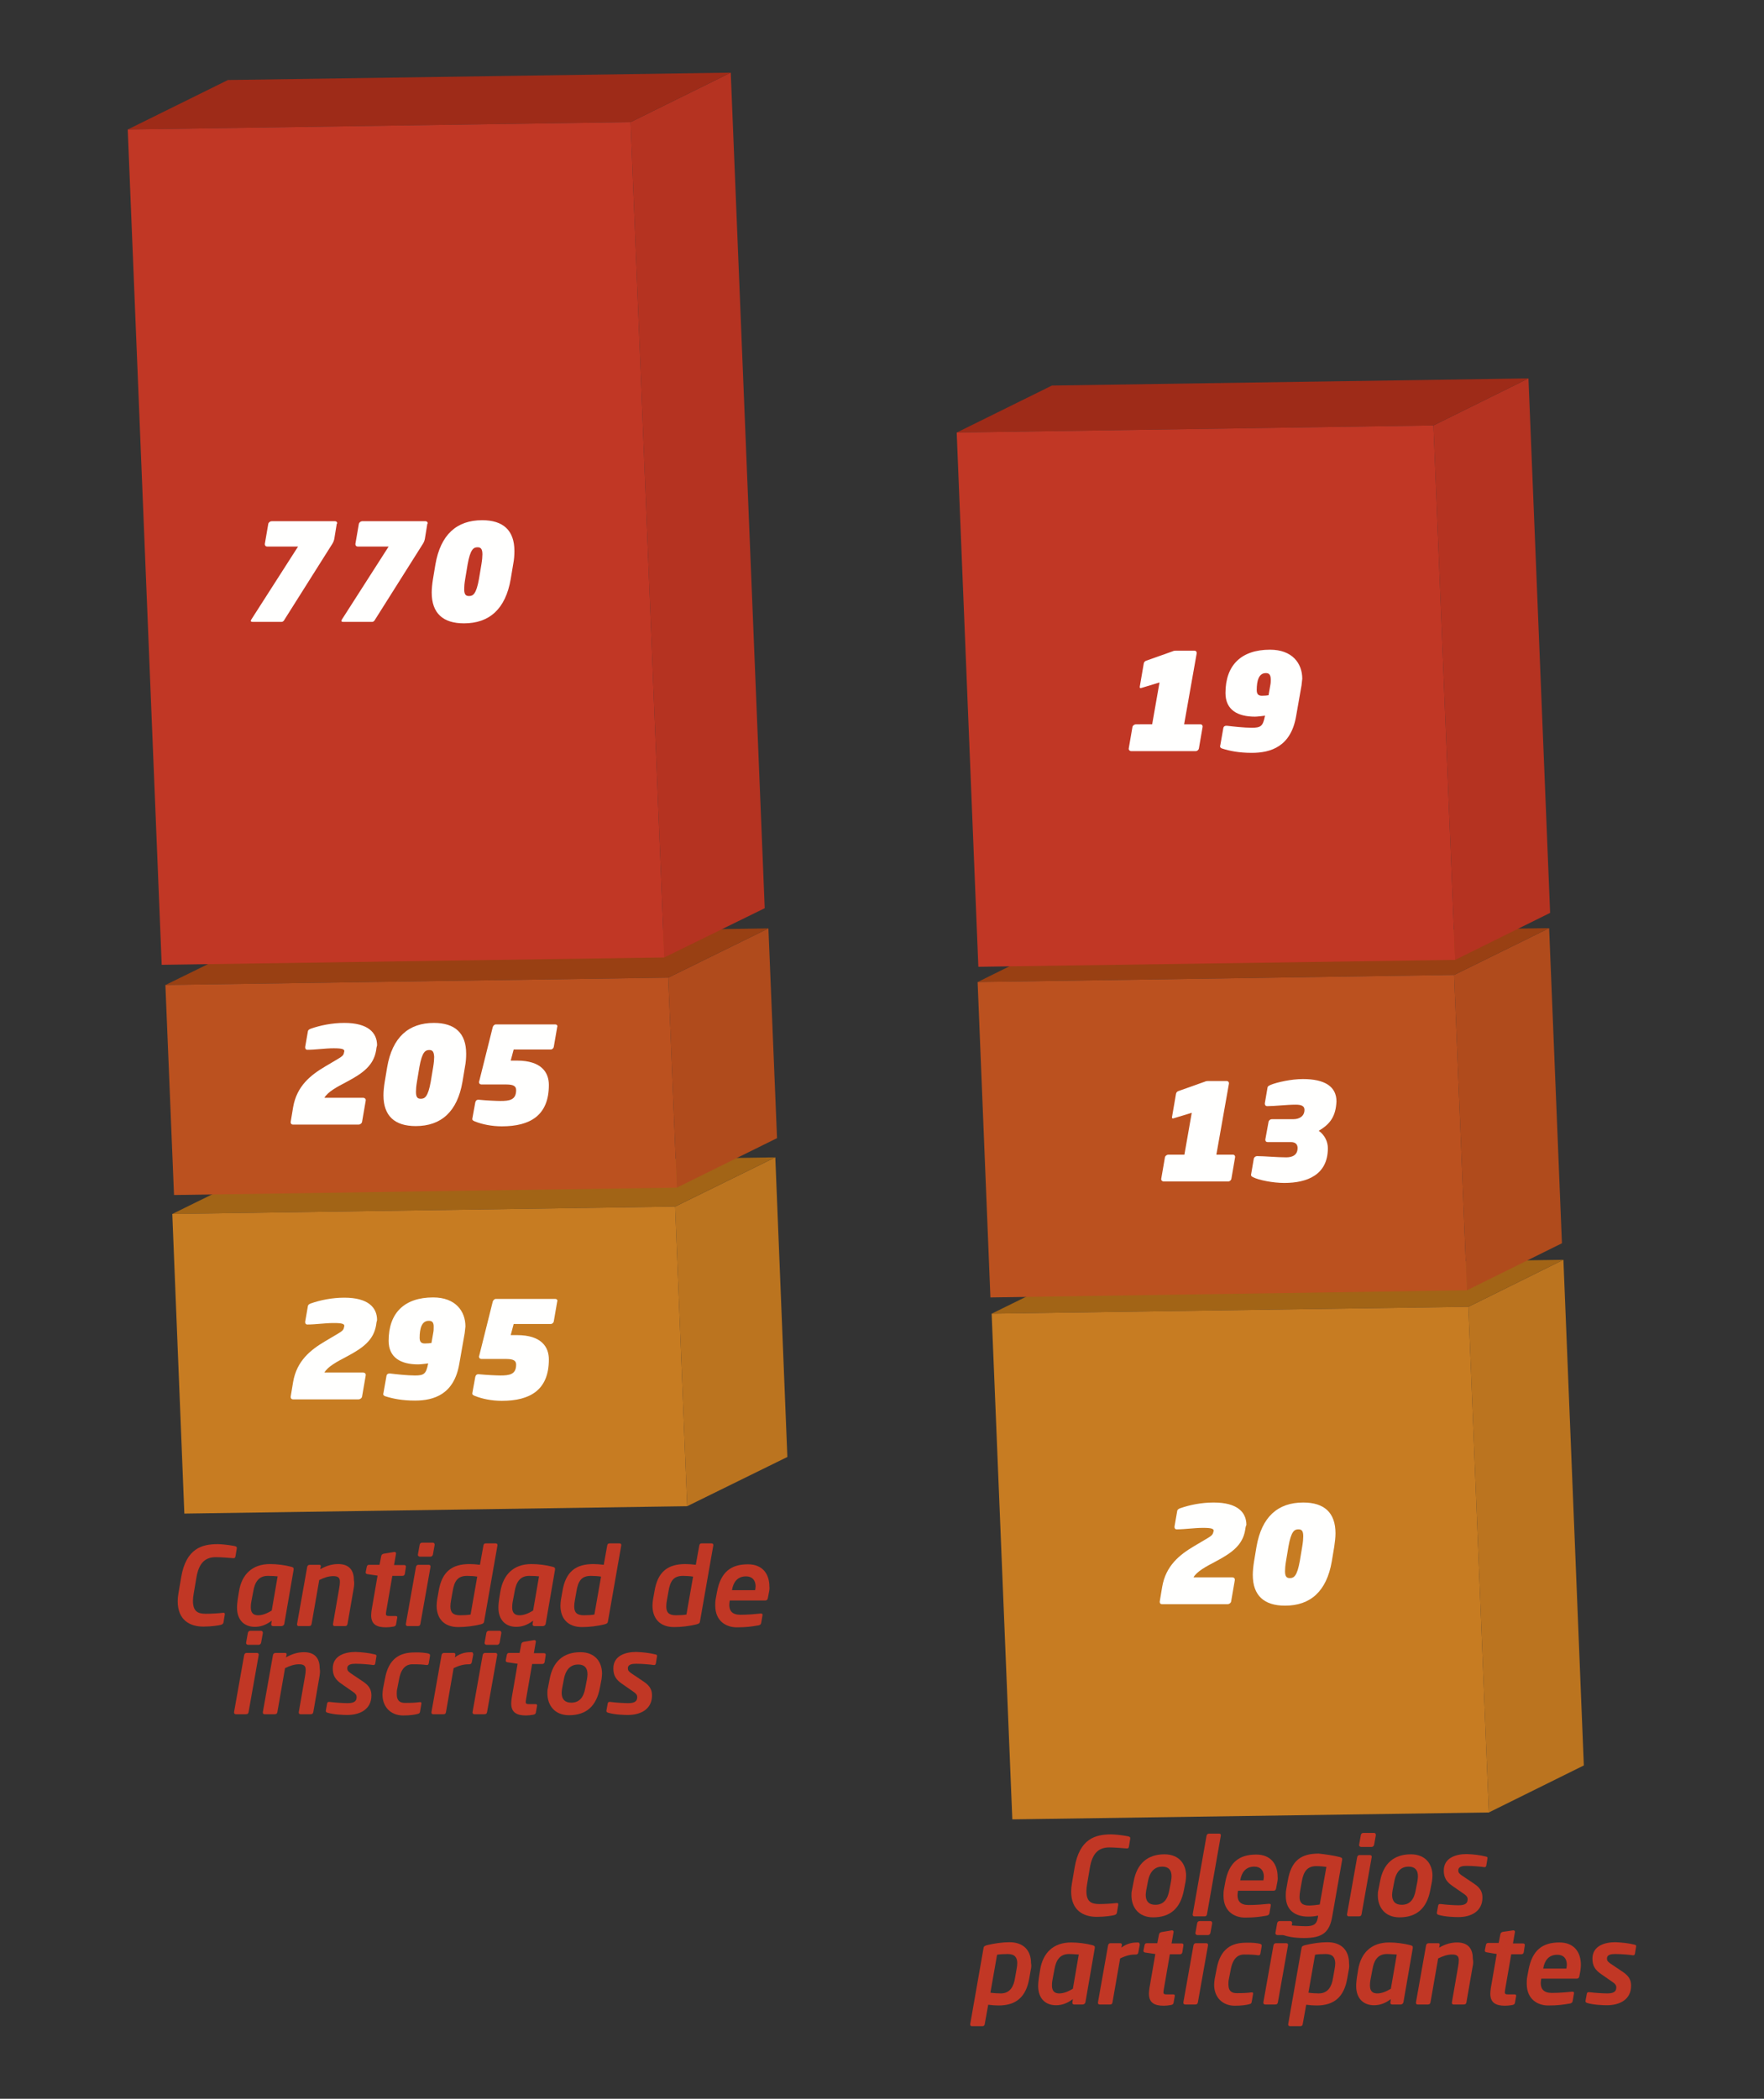 <?xml version="1.0" encoding="utf-8"?>
<!-- Generator: Adobe Illustrator 19.2.1, SVG Export Plug-In . SVG Version: 6.00 Build 0)  -->
<svg version="1.1" id="Capa_1" xmlns="http://www.w3.org/2000/svg" xmlns:xlink="http://www.w3.org/1999/xlink" x="0px" y="0px"
	 viewBox="0 0 716.7 852.5" style="enable-background:new 0 0 716.7 852.5;" xml:space="preserve">
<rect x="0" y="0" width="716.7" height="852.5" fill="#333333" stroke="none"/>
<style type="text/css">
	.st0{display:none;fill:#C4122E;}
	.st1{fill:#BB741F;}
	.st2{fill:#A26416;}
	.st3{fill:#C77C22;}
	.st4{fill:#B04B1C;}
	.st5{fill:#994013;}
	.st6{fill:#BB511F;}
	.st7{fill:#B53321;}
	.st8{fill:#9E2B18;}
	.st9{fill:#C13725;}
	.st10{fill:#FFFFFE;}
</style>
<path class="st0" d="M116.1,417.6c5.4,0.1,9.7-3.9,9.8-9.5c0.1-5.4-4.3-9.6-9.7-9.6c-5.8,0-9.8,4.4-9.8,9.6
	C106.4,413.4,110.6,417.7,116.1,417.6z M70,413.1c0,1.1,0,2.3,0,3.5c0,0.2,0.3,0.5,0.5,0.5c0.7,0.1,1.4,0.2,2.1,0.3
	c2,0.2,4,0.2,5.9-0.4c4.3-1.4,5.2-6.2,2.9-8.9c-1-1.1-2.3-1.7-3.6-2.1c-0.7-0.2-1.5-0.4-2.1-0.8c-0.4-0.3-0.8-0.9-0.8-1.3
	c0-0.4,0.6-1,1-1.1c0.9-0.2,1.9-0.3,2.8-0.3c0.9,0,1.7,0.3,2.7,0.4c0-1.1,0-2.1,0-3.1c0-0.6-0.2-0.8-0.7-0.9
	c-1.9-0.3-3.9-0.6-5.9-0.2c-3.3,0.6-5.4,3.4-4.8,6.7c0.5,2.4,2.2,3.5,4.3,4.2c0.8,0.3,1.6,0.5,2.4,0.9c0.6,0.3,1.1,0.8,1,1.5
	c-0.1,0.8-0.6,1.1-1.2,1.3c-0.4,0.1-0.8,0.2-1.2,0.2C73.5,413.4,71.8,413.3,70,413.1z M101.3,403.9c0-1.5,0-2.9,0-4.3
	c0-0.2-0.3-0.6-0.5-0.7c-2.3-0.7-4.6-0.8-6.9-0.1c-3.7,1.2-6,3.8-6.5,7.7c-0.5,3.4,0.5,6.4,3.1,8.6c3.2,2.7,6.9,2.8,10.8,1.7
	c0-1.6,0-3.2,0-4.6c-1.4,0.2-2.8,0.5-4.2,0.6c-2.3,0.1-4.5-1.8-4.7-3.9c-0.4-2.9,1-5.2,3.6-5.8C97.8,402.7,99.5,403.1,101.3,403.9z
	 M52.4,412.4c-1.5,0.2-2.9,0.5-4.3,0.5c-3,0.1-5.3-3-4.7-5.9c0.7-3.3,3.6-4.4,6.3-3.9c0.9,0.1,1.7,0.5,2.7,0.7c0-1.5,0-2.9,0-4.3
	c0-0.2-0.3-0.5-0.6-0.6c-1.7-0.5-3.5-0.6-5.3-0.4c-5.9,0.8-9.5,6.3-7.8,12.3c1.7,6.1,8.2,7.8,13.3,6.2c0.1,0,0.3-0.3,0.3-0.4
	C52.4,415.1,52.4,413.7,52.4,412.4z M110,375.9c0-4.1,0-8.2,0-12.3c0-1.6-1.5-2.7-3-2.2c-1,0.3-1.6,1.3-1.6,2.7c0,7.9,0,15.8,0,23.7
	c0,0.2,0,0.4,0,0.5c0.2,1.4,1.2,2.3,2.4,2.2c1.3-0.1,2.1-1,2.1-2.5C110,384,110,379.9,110,375.9z M58.8,375.9
	C58.8,375.9,58.8,375.9,58.8,375.9c0-4.2,0-8.3,0-12.5c0-1.1-0.7-1.9-1.9-2.1c-1-0.2-2,0.4-2.4,1.3c-0.2,0.5-0.2,1.1-0.2,1.7
	c0,6.9,0,13.9,0,20.8c0,1,0,2,0,3.1c0.1,1.5,1,2.4,2.3,2.3c1.2,0,2.3-1,2.2-2.5C58.7,384,58.8,380,58.8,375.9z M63.4,417.2
	c0-6.2,0-12.2,0-18.3c-1.5,0-3,0-4.5,0c0,6.1,0,12.2,0,18.3C60.5,417.2,62,417.2,63.4,417.2z M46,378c0-1.9,0-3.7,0-5.6
	c0-1.3-0.8-2.2-2-2.4c-1-0.2-2.1,0.6-2.4,1.7c-0.1,0.6-0.2,1.2-0.2,1.8c0,3.3,0,6.6,0,9.9c0,1.4,1.1,2.6,2.3,2.6
	c1.1-0.1,2.3-0.9,2.3-2.6C46,381.6,46,379.8,46,378z M122.7,378c0-1.9,0-3.8,0-5.7c0-1.1-0.5-1.7-1.5-2.1c-0.9-0.3-1.9-0.2-2.5,0.7
	c-0.4,0.6-0.6,1.3-0.6,2c-0.1,3.4,0,6.8,0,10.1c0,0.3,0,0.6,0.1,0.9c0.2,1.2,1.3,2.1,2.4,2c1.2-0.1,2.1-1,2.1-2.3
	C122.7,381.7,122.7,379.8,122.7,378z M92.6,378c0,1.8,0,3.6,0,5.4c0,1.5,1,2.6,2.3,2.6c1.3,0,2.3-1.1,2.3-2.6c0-3.6,0-7.2,0-10.8
	c0-1.5-1-2.6-2.3-2.5c-1.3,0-2.3,1.1-2.3,2.6C92.6,374.4,92.6,376.2,92.6,378z M71.6,378C71.6,378,71.5,378,71.6,378c0-2,0-4,0-6
	c0-1.1-1.2-2-2.3-1.9c-1.1,0.1-2.1,1-2.1,2.1c0,3.9,0,7.8,0,11.7c0,0.8,0.4,1.4,1.1,1.8c1.5,0.8,3.2-0.1,3.3-1.8
	C71.6,381.9,71.6,379.9,71.6,378z M79.8,381.2c0,0.8,0,1.7,0,2.5c0,1.2,0.9,2.1,2.1,2.3c1,0.1,2.2-0.7,2.3-1.8
	c0.1-1.9,0.2-3.9,0-5.8c-0.1-1.3-1.2-2-2.5-1.8c-1.1,0.1-1.9,1.1-1.9,2.3C79.8,379.6,79.8,380.4,79.8,381.2z M33.3,381.2
	c0-0.8,0-1.6,0-2.4c0-1.4-1-2.3-2.3-2.3c-1.3,0-2.3,0.9-2.3,2.3c0,1.6,0,3.2,0,4.7c0,1.3,1.1,2.4,2.3,2.4c1.2,0,2.3-1.1,2.3-2.4
	C33.3,382.8,33.3,382,33.3,381.2z M135.5,381.1C135.5,381.1,135.5,381.1,135.5,381.1c0-0.9,0-1.8,0-2.7c-0.1-1.2-1-2-2.2-2
	c-1.2,0-2.2,0.9-2.2,2c0,1.8,0,3.5,0,5.3c0,1.2,1,2.1,2.2,2.2c1.1,0,2.2-0.9,2.2-2.1C135.5,382.9,135.5,382,135.5,381.1z M133.2,417
	C133.2,417,133.3,417,133.2,417c0.1-0.5,0.2-1,0.2-1.8c0.3,0.8,0.6,1.4,0.9,2.2c0.3-0.8,0.6-1.3,0.8-1.9c0.1,0,0.1,0,0.2,0
	c0,0.5,0,1,0,1.5c0,0,0.1,0,0.1,0c0-0.7,0-1.4,0-2.1c-0.1,0-0.2,0-0.2-0.1c-0.3,0.6-0.5,1.3-0.8,1.9c-0.3-0.7-0.6-1.3-0.8-2
	c-0.1,0-0.2,0.1-0.3,0.1C133.2,415.7,133.2,416.3,133.2,417z M132.3,414.9c-0.2,0-0.7,0-1.3,0c0.4,0.1,0.6,0.2,0.9,0.2
	c0,0.7,0,1.3,0,2c0,0,0.1,0,0.1,0C132,416.4,132.2,415.7,132.3,414.9z"/>
<g>
	<polygon class="st1" points="274.3,490.1 315,470.1 319.9,591.8 279.2,611.8 	"/>
	<polygon class="st2" points="70,493.1 110.7,473.1 315,470.1 274.3,490.1 	"/>
	<polygon class="st3" points="274.3,490.1 279.2,611.8 74.9,614.8 70,493.1 	"/>
	<polygon class="st4" points="271.5,397.1 312.2,377.1 315.7,462.3 275,482.4 	"/>
	<polygon class="st5" points="67.2,400.1 108,380.1 312.2,377.1 271.5,397.1 	"/>
	<polygon class="st6" points="271.5,397.1 275,482.4 70.7,485.4 67.2,400.1 	"/>
	<polygon class="st7" points="296.9,29.5 256.2,49.6 269.9,388.9 310.7,368.9 	"/>
	<polygon class="st8" points="296.9,29.5 92.6,32.5 51.9,52.6 256.2,49.6 	"/>
	<polygon class="st9" points="51.9,52.6 65.7,391.9 269.9,388.9 256.2,49.6 	"/>
	<polygon class="st1" points="596.6,530.8 635.2,511.7 643.5,717.1 604.9,736.2 	"/>
	<polygon class="st2" points="402.9,533.6 441.6,514.6 635.2,511.7 596.6,530.8 	"/>
	<polygon class="st3" points="596.6,530.8 604.9,736.2 411.3,739 402.9,533.6 	"/>
	<polygon class="st4" points="590.8,396 629.4,377 634.6,505 596,524.1 	"/>
	<polygon class="st5" points="397.2,398.9 435.8,379.8 629.4,377 590.8,396 	"/>
	<polygon class="st6" points="590.8,396 596,524.1 402.4,527 397.2,398.9 	"/>
	<polygon class="st7" points="582.4,172.8 621,153.7 629.8,370.8 591.2,389.9 	"/>
	<polygon class="st8" points="388.7,175.7 427.4,156.6 621,153.7 582.4,172.8 	"/>
	<polygon class="st9" points="582.4,172.8 591.2,389.9 397.5,392.7 388.7,175.7 	"/>
	<g>
		<path class="st10" d="M136.8,212.9l-1,6.1c-0.2,1-0.7,1.8-1.1,2.4l-19,30.1c-0.3,0.6-0.7,1.1-1.3,1.1h-11.7
			c-0.5,0-0.8-0.1-0.8-0.4c0-0.2,0.1-0.4,0.3-0.7l18.9-29.5h-12.6c-0.5,0-0.9-0.4-0.9-0.9c0-0.1,0-0.1,0-0.2l1.4-8.1
			c0.1-0.6,0.8-1.1,1.4-1.1h25.7c0.6,0,0.9,0.4,0.9,0.9C136.8,212.8,136.8,212.8,136.8,212.9z"/>
		<path class="st10" d="M173.6,212.9l-1,6.1c-0.2,1-0.7,1.8-1.1,2.4l-19,30.1c-0.3,0.6-0.7,1.1-1.3,1.1h-11.7
			c-0.5,0-0.8-0.1-0.8-0.4c0-0.2,0.1-0.4,0.3-0.7l18.9-29.5h-12.6c-0.5,0-0.9-0.4-0.9-0.9c0-0.1,0-0.1,0-0.2l1.4-8.1
			c0.1-0.6,0.8-1.1,1.4-1.1h25.7c0.5,0,0.9,0.4,0.9,0.9C173.6,212.8,173.6,212.8,173.6,212.9z"/>
		<path class="st10" d="M208.5,229.2l-1,6c-2.1,12.2-8.7,18-19,18c-8.5,0-13.1-4.1-13.1-12.5c0-1.6,0.2-3.5,0.5-5.4l1-6
			c2.1-12.2,8.7-18,19-18c8.5,0,13.1,4.1,13.1,12.5C209,225.4,208.9,227.2,208.5,229.2z M194,222.3c-1.6,0-2.9,0.8-4,6.9l-1,6
			c-0.3,1.8-0.4,3.1-0.4,4.1c0,2.4,0.8,2.8,2,2.8c1.6,0,2.9-0.8,4-6.9l1-6c0.3-1.8,0.4-3.1,0.4-4.1C196,222.7,195.1,222.3,194,222.3
			z"/>
	</g>
	<g>
		<path class="st10" d="M468.1,294.3l3-17.1l-6.9,2.1c-0.3,0.1-0.6,0.2-0.7,0.2c-0.4,0-0.5-0.2-0.4-0.7l1.6-9.3
			c0.1-0.5,0.4-0.9,0.9-1.1l10.7-3.8c0.4-0.2,0.8-0.3,1.3-0.3h7.7c0.6,0,1,0.5,0.9,1.1l-5.1,28.8h6.6c0.6,0,1,0.5,0.9,1.1l-1.5,8.7
			c-0.1,0.6-0.7,1.1-1.3,1.1h-26.2c-0.6,0-1.1-0.5-1-1.1l1.5-8.7c0.1-0.6,0.8-1.1,1.4-1.1H468.1z"/>
		<path class="st10" d="M528.8,278.4l-2.2,12.5c-2.1,12.3-10.2,14.9-18,14.9c-5.3,0-9-0.8-11.9-1.7c-0.7-0.2-1-0.5-1-1
			c0-0.1,0.1-0.3,0.1-0.4l1.2-6.8c0.1-0.8,0.6-1.1,1.2-1.1c0.1,0,0.2,0,0.3,0c2.5,0.3,6.9,0.8,10.1,0.8c3.6,0,4.5-0.6,5.3-4.6
			l0.1-0.3c-0.7,0.1-3.2,0.4-4.1,0.4c-7,0-12-2.7-12-9.6c0-11.3,6.4-17.6,18.1-17.6c9.1,0,13.1,5.6,13.1,11.8
			C529,276.6,528.9,277.5,528.8,278.4z M514.3,273.4c-2.9,0-3.7,3.2-3.7,6.9c0,1.8,0.8,2.3,2.1,2.3c1.2,0,2.1-0.1,2.7-0.2l0.7-4
			c0.2-0.9,0.2-1.7,0.2-2.3C516.3,273.9,515.5,273.4,514.3,273.4z"/>
	</g>
	<g>
		<path class="st9" d="M95.4,628c0.7,0.2,0.9,0.4,0.8,1l-0.5,3c-0.1,0.6-0.2,1-1.1,0.9c-1.5-0.1-4.5-0.4-6.9-0.4
			c-4.3,0-6.9,2.3-7.9,8.3l-1.1,6.5c-0.2,1.1-0.3,2.1-0.3,2.9c0,4.2,1.8,5.3,5.2,5.3c2.3,0,5.3-0.2,6.9-0.4c0.9-0.1,0.9,0.3,0.8,0.9
			l-0.5,3c-0.1,0.6-0.5,0.8-1.1,1c-0.7,0.2-3.7,0.7-7.1,0.7c-5.3,0-10.4-2.5-10.4-10.3c0-1,0.1-2.1,0.3-3.2l1.1-6.5
			c2-11.8,8.5-13.5,14.9-13.5C91.9,627.3,94.8,627.9,95.4,628z"/>
		<path class="st9" d="M118.3,636.4c0.8,0.2,1.1,0.4,1,1.2l-3.8,22c-0.1,0.5-0.6,0.9-1.1,0.9h-3.5c-0.5,0-0.8-0.4-0.7-0.9l0.2-1.3
			c-2.5,1.9-4.7,2.5-6.9,2.5c-4.1,0-7.2-2.6-7.2-7.8c0-1.3,0.2-2.7,0.3-3.5l0.5-3.1c1.1-6.9,5.4-11.1,12.6-11.1
			C112.5,635.3,115.7,635.7,118.3,636.4z M108.8,640.1c-3.8,0-5.3,2.7-5.9,6.3l-0.7,3.7c-0.3,1.5-0.3,2.3-0.3,2.8
			c0,2.5,1.3,3.2,3,3.2c1.7,0,3.5-0.7,5.5-1.9l2.4-13.9C112.2,640.2,110.4,640.1,108.8,640.1z"/>
		<path class="st9" d="M143.7,645.2l-2.5,14.4c-0.1,0.5-0.3,0.9-1.1,0.9H136c-0.5,0-0.8-0.3-0.7-0.9l2.5-14.4
			c0.2-1.1,0.3-1.9,0.3-2.7c0-1.7-0.8-2.3-2.7-2.3c-1.9,0-3.7,0.6-5.7,1.6l-3.1,17.8c-0.1,0.5-0.3,0.9-1.1,0.9h-4.1
			c-0.5,0-0.8-0.3-0.7-0.9l4.1-23.1c0.1-0.5,0.4-0.9,1.2-0.9h3.5c0.6,0,1,0.1,0.8,0.9l-0.2,0.9c2.8-1.6,5.2-2.1,7.3-2.1
			c4.8,0,6.4,2.9,6.4,6.6C144,642.9,143.9,644,143.7,645.2z"/>
		<path class="st9" d="M160.1,630.4c0.6-0.1,0.9,0.3,0.8,0.7l-0.8,4.6h4c0.5,0,0.9,0.1,0.8,0.9l-0.4,2.6c-0.1,0.6-0.4,0.9-1.1,0.9
			h-4l-2.4,13.9c-0.1,0.7-0.2,1.2-0.2,1.5c0,0.8,0.4,0.9,1.5,0.9h2.3c0.4,0,0.9,0,0.8,0.7l-0.5,2.8c-0.1,0.4-0.4,0.7-1,0.8
			c-1.1,0.2-2.1,0.3-3.1,0.3c-3.9,0-6-1.3-6-4.9c0-0.7,0.1-1.4,0.2-2.2l2.4-13.9l-4.1-0.6c-0.6-0.1-0.8-0.4-0.7-0.9l0.4-2
			c0.1-0.5,0.3-0.9,1-0.9h4.2l0.7-3.6c0.1-0.5,0.5-0.8,1-0.9L160.1,630.4z"/>
		<path class="st9" d="M174.1,635.6c0.5,0,0.9,0.2,0.8,0.9l-4.1,23.1c-0.1,0.5-0.3,0.9-1.1,0.9h-4.1c-0.5,0-0.8-0.4-0.7-0.9
			l4.1-23.1c0.1-0.5,0.4-0.9,1-0.9H174.1z M175.8,626.6c0.5,0,0.8,0.3,0.8,0.9l-0.7,3.9c-0.1,0.5-0.5,0.9-1,0.9h-4.3
			c-0.5,0-0.9-0.4-0.8-0.9l0.7-3.9c0.1-0.5,0.4-0.9,1.1-0.9H175.8z"/>
		<path class="st9" d="M201.3,626.9c0.5,0,0.9,0.2,0.8,0.9l-5.4,30.8c-0.1,0.7-0.4,0.9-1.4,1.2c-2.9,0.7-6.2,1.1-9.1,1.1
			c-6.1,0-8.8-3.8-8.8-8.7c0-0.8,0.1-1.6,0.2-2.4l0.6-3.4c1.3-8,5.4-11.1,12.6-11.1c1.1,0,2.6,0.1,4.2,0.3l1.4-7.8
			c0.1-0.5,0.3-0.9,1-0.9H201.3z M189.8,640.1c-3.8,0-5.2,2-5.9,6.3l-0.6,3.4c-0.2,1.1-0.3,1.9-0.3,2.7c0,2.4,1,3.6,3.9,3.6
			c1.6,0,3.4-0.1,4.3-0.3l2.7-15.4C192.8,640.2,190.9,640.1,189.8,640.1z"/>
		<path class="st9" d="M224.5,636.4c0.8,0.2,1.1,0.4,1,1.2l-3.8,22c-0.1,0.5-0.6,0.9-1.1,0.9h-3.5c-0.5,0-0.8-0.4-0.7-0.9l0.2-1.3
			c-2.5,1.9-4.7,2.5-6.9,2.5c-4.1,0-7.2-2.6-7.2-7.8c0-1.3,0.2-2.7,0.3-3.5l0.5-3.1c1.2-6.9,5.4-11.1,12.6-11.1
			C218.7,635.3,221.9,635.7,224.5,636.4z M215,640.1c-3.8,0-5.3,2.7-5.9,6.3l-0.7,3.7c-0.3,1.5-0.3,2.3-0.3,2.8c0,2.5,1.3,3.2,3,3.2
			c1.7,0,3.5-0.7,5.5-1.9l2.4-13.9C218.4,640.2,216.6,640.1,215,640.1z"/>
		<path class="st9" d="M251.6,626.9c0.5,0,0.9,0.2,0.8,0.9l-5.4,30.8c-0.1,0.7-0.4,0.9-1.4,1.2c-2.9,0.7-6.2,1.1-9.1,1.1
			c-6.1,0-8.8-3.8-8.8-8.7c0-0.8,0.1-1.6,0.2-2.4l0.6-3.4c1.3-8,5.4-11.1,12.6-11.1c1.1,0,2.6,0.1,4.2,0.3l1.4-7.8
			c0.1-0.5,0.3-0.9,1-0.9H251.6z M240.1,640.1c-3.8,0-5.2,2-5.9,6.3l-0.6,3.4c-0.2,1.1-0.3,1.9-0.3,2.7c0,2.4,1,3.6,3.9,3.6
			c1.6,0,3.4-0.1,4.3-0.3l2.7-15.4C243.1,640.2,241.2,640.1,240.1,640.1z"/>
		<path class="st9" d="M289,626.9c0.5,0,0.9,0.2,0.8,0.9l-5.4,30.8c-0.1,0.7-0.4,0.9-1.4,1.2c-2.9,0.7-6.2,1.1-9.1,1.1
			c-6.1,0-8.8-3.8-8.8-8.7c0-0.8,0.1-1.6,0.2-2.4l0.6-3.4c1.3-8,5.4-11.1,12.6-11.1c1.1,0,2.6,0.1,4.2,0.3l1.4-7.8
			c0.1-0.5,0.3-0.9,1-0.9H289z M277.5,640.1c-3.8,0-5.2,2-5.9,6.3l-0.6,3.4c-0.2,1.1-0.3,1.9-0.3,2.7c0,2.4,1,3.6,3.9,3.6
			c1.6,0,3.4-0.1,4.3-0.3l2.7-15.4C280.4,640.2,278.5,640.1,277.5,640.1z"/>
		<path class="st9" d="M312.4,646.9l-0.4,2.1c-0.1,0.7-0.4,1.1-1.1,1.1h-14.4c-0.1,0.6-0.2,1.2-0.2,1.8c0,2.4,1.2,4,4.5,4
			c3.2,0,6.3-0.3,8.2-0.5c0.6,0,0.9,0.1,0.8,0.7l-0.5,2.9c-0.1,0.7-0.3,1-1.1,1.2c-3,0.5-4.9,0.8-8.9,0.8c-3.9,0-8.7-2.2-8.7-8.9
			c0-0.8,0-1.7,0.2-2.7l0.5-2.7c1.5-8.3,5.8-11.3,12.6-11.3c5.9,0,8.7,3.9,8.7,9.1C312.7,645.1,312.6,646,312.4,646.9z M303.1,640.3
			c-3.5,0-5.2,2.4-5.7,5.6h9.4c0.1-0.6,0.2-1.1,0.2-1.7C306.9,641.7,305.5,640.3,303.1,640.3z"/>
	</g>
	<g>
		<path class="st9" d="M104.3,671.4c0.5,0,0.9,0.2,0.8,0.9l-4.1,23.1c-0.1,0.5-0.3,0.9-1.1,0.9h-4.1c-0.5,0-0.8-0.4-0.7-0.9
			l4.1-23.1c0.1-0.5,0.4-0.9,1-0.9H104.3z M106,662.4c0.5,0,0.8,0.3,0.8,0.9l-0.7,3.9c-0.1,0.5-0.5,0.9-1,0.9h-4.3
			c-0.5,0-0.9-0.4-0.8-0.9l0.7-3.9c0.1-0.5,0.4-0.9,1.1-0.9H106z"/>
		<path class="st9" d="M129.8,681l-2.5,14.4c-0.1,0.5-0.3,0.9-1.1,0.9h-4.1c-0.5,0-0.8-0.3-0.7-0.9l2.5-14.4
			c0.2-1.1,0.3-1.9,0.3-2.7c0-1.7-0.8-2.3-2.7-2.3c-1.9,0-3.7,0.6-5.7,1.6l-3.1,17.8c-0.1,0.5-0.3,0.9-1.1,0.9h-4.1
			c-0.5,0-0.8-0.3-0.7-0.9l4.1-23.1c0.1-0.5,0.4-0.9,1.2-0.9h3.5c0.6,0,1,0.1,0.8,0.9l-0.2,0.9c2.8-1.6,5.2-2.1,7.3-2.1
			c4.8,0,6.4,2.9,6.4,6.6C130.1,678.7,130,679.8,129.8,681z"/>
		<path class="st9" d="M152.3,672c0.5,0.1,0.8,0.3,0.6,1l-0.4,2.5c-0.1,0.6-0.3,0.9-1,0.8c-1.2-0.2-4.5-0.5-7-0.5
			c-1.6,0-3.4,0.2-3.4,1.8c0,0.8,0.2,1.2,1.3,2l5.2,3.5c2.7,1.8,3.3,3.6,3.3,5.6c0,5.5-4.5,7.9-9.8,7.9c-1.5,0-5.3-0.1-8-0.9
			c-0.6-0.2-0.8-0.4-0.7-1l0.5-2.7c0.1-0.5,0.3-0.8,1.1-0.7c2.1,0.3,5.7,0.5,7.1,0.5c2.2,0,3.8-0.4,3.8-2.5c0-0.7-0.4-1.4-1.5-2.1
			l-4.6-3.2c-2.5-1.7-3.6-3.4-3.6-6.3c0-5.3,5.1-6.7,9.3-6.7C147.1,671.1,149.9,671.4,152.3,672z"/>
		<path class="st9" d="M173.9,671.6c0.7,0.2,0.9,0.4,0.8,1.1l-0.5,2.9c-0.1,0.5-0.3,0.8-1,0.7c-1.4-0.2-2.8-0.3-5.7-0.3
			c-2.1,0-4.4,1.2-5.3,5.8l-0.8,4.1c-0.2,0.8-0.2,1.6-0.2,2.2c0,3,1.6,3.6,3.4,3.6c2.9,0,4.2-0.1,5.8-0.3c0.7-0.1,0.9,0.1,0.8,0.7
			l-0.5,2.9c-0.1,0.7-0.2,1-1.1,1.2c-1.1,0.3-3.1,0.6-5.8,0.6c-5,0-8.4-3.4-8.4-8.5c0-0.7,0.1-1.5,0.2-2.3l0.8-4.1
			c1.5-8.4,6.2-10.7,12-10.7C171,671.1,172.9,671.4,173.9,671.6z"/>
		<path class="st9" d="M192.3,671.9l-0.6,3.2c-0.1,0.5-0.3,0.9-1,0.9c-1.4,0-3.4,0.1-6.4,1.6l-3.1,17.8c-0.1,0.5-0.2,0.9-1.1,0.9
			H176c-0.5,0-0.8-0.3-0.7-0.9l4.1-23.1c0.1-0.5,0.4-0.9,1-0.9h3.8c0.6,0,0.9,0.2,0.8,0.9l-0.2,0.9c2.5-1.9,4.9-2.1,6.7-2.1
			c0.6,0,0.7,0.3,0.7,0.7C192.3,671.9,192.3,671.9,192.3,671.9z"/>
		<path class="st9" d="M201.2,671.4c0.5,0,0.9,0.2,0.8,0.9l-4.1,23.1c-0.1,0.5-0.3,0.9-1.1,0.9h-4.1c-0.5,0-0.8-0.4-0.7-0.9
			l4.1-23.1c0.1-0.5,0.4-0.9,1-0.9H201.2z M202.9,662.4c0.5,0,0.8,0.3,0.8,0.9l-0.7,3.9c-0.1,0.5-0.5,0.9-1,0.9h-4.3
			c-0.5,0-0.9-0.4-0.8-0.9l0.7-3.9c0.1-0.5,0.4-0.9,1.1-0.9H202.9z"/>
		<path class="st9" d="M216.9,666.2c0.6-0.1,0.9,0.3,0.8,0.7l-0.8,4.6h4c0.5,0,0.9,0.1,0.8,0.9l-0.4,2.6c-0.1,0.6-0.4,0.9-1.1,0.9
			h-4l-2.4,13.9c-0.1,0.7-0.2,1.2-0.2,1.5c0,0.8,0.4,0.9,1.5,0.9h2.3c0.4,0,0.9,0,0.8,0.7l-0.5,2.8c-0.1,0.4-0.4,0.7-1,0.8
			c-1.1,0.2-2.1,0.3-3,0.3c-3.9,0-6-1.3-6-4.9c0-0.7,0.1-1.4,0.2-2.2l2.4-13.9l-4.1-0.6c-0.6-0.1-0.8-0.4-0.7-0.9l0.4-2
			c0.1-0.5,0.3-0.9,1-0.9h4.2l0.7-3.6c0.1-0.5,0.5-0.8,1-0.9L216.9,666.2z"/>
		<path class="st9" d="M244.4,682.1l-0.7,3.6c-1.4,7.3-5.5,11-12.5,11c-6,0-8.8-4.2-8.8-8.9c0-0.7,0-1.4,0.2-2.1l0.7-3.6
			c1.3-7.2,5.6-11,12.5-11c6.1,0,8.8,4.1,8.8,8.7C244.6,680.5,244.5,681.3,244.4,682.1z M234.9,676.1c-2.7,0-5,1.6-5.8,6l-0.7,3.6
			c-0.1,0.7-0.2,1.4-0.2,1.9c0,2.6,1.3,4,3.9,4c3.1,0,5-1.9,5.7-6l0.7-3.6c0.1-0.7,0.2-1.4,0.2-1.9
			C238.7,677.5,237.5,676.1,234.9,676.1z"/>
		<path class="st9" d="M266.3,672c0.5,0.1,0.8,0.3,0.6,1l-0.4,2.5c-0.1,0.6-0.3,0.9-1,0.8c-1.2-0.2-4.5-0.5-7-0.5
			c-1.6,0-3.4,0.2-3.4,1.8c0,0.8,0.2,1.2,1.3,2l5.2,3.5c2.7,1.8,3.3,3.6,3.3,5.6c0,5.5-4.5,7.9-9.8,7.9c-1.5,0-5.3-0.1-8-0.9
			c-0.6-0.2-0.8-0.4-0.7-1l0.5-2.7c0.1-0.5,0.3-0.8,1.1-0.7c2.1,0.3,5.7,0.5,7.1,0.5c2.2,0,3.8-0.4,3.8-2.5c0-0.7-0.4-1.4-1.5-2.1
			l-4.6-3.2c-2.5-1.7-3.6-3.4-3.6-6.3c0-5.3,5.1-6.7,9.3-6.7C261.1,671.1,263.9,671.4,266.3,672z"/>
	</g>
	<g>
		<path class="st9" d="M458.4,745.9c0.7,0.2,0.9,0.4,0.8,1l-0.5,3c-0.1,0.6-0.2,1-1.1,0.9c-1.5-0.1-4.5-0.4-6.9-0.4
			c-4.3,0-6.9,2.3-7.9,8.3l-1.1,6.5c-0.2,1.1-0.3,2.1-0.3,2.9c0,4.2,1.8,5.3,5.2,5.3c2.3,0,5.3-0.2,6.9-0.4c0.9-0.1,0.9,0.3,0.8,0.9
			l-0.5,3c-0.1,0.6-0.5,0.8-1.1,1c-0.7,0.2-3.7,0.7-7.1,0.7c-5.3,0-10.4-2.5-10.4-10.3c0-1,0.1-2.1,0.3-3.2l1.1-6.5
			c2-11.8,8.5-13.5,14.9-13.5C455,745.2,457.8,745.8,458.4,745.9z"/>
		<path class="st9" d="M481.7,764.2l-0.7,3.6c-1.4,7.3-5.5,11-12.5,11c-6,0-8.8-4.2-8.8-8.9c0-0.7,0-1.4,0.2-2.1l0.7-3.6
			c1.3-7.2,5.6-11,12.5-11c6.1,0,8.8,4.1,8.8,8.7C481.9,762.6,481.8,763.4,481.7,764.2z M472.2,758.2c-2.7,0-5,1.6-5.8,6l-0.7,3.6
			c-0.1,0.7-0.2,1.4-0.2,1.9c0,2.6,1.3,4,3.9,4c3.1,0,5-1.9,5.7-6l0.7-3.6c0.1-0.7,0.2-1.4,0.2-1.9
			C476,759.6,474.8,758.2,472.2,758.2z"/>
		<path class="st9" d="M495.3,744.8c0.5,0,0.8,0.2,0.7,0.9l-5.6,31.8c-0.1,0.5-0.3,0.9-1,0.9h-4.1c-0.5,0-0.8-0.3-0.7-0.9l5.6-31.8
			c0.1-0.5,0.4-0.9,1-0.9H495.3z"/>
		<path class="st9" d="M518.9,764.8l-0.4,2.1c-0.1,0.7-0.4,1.1-1.1,1.1h-14.4c-0.1,0.6-0.2,1.2-0.2,1.8c0,2.4,1.2,4,4.5,4
			c3.2,0,6.3-0.3,8.2-0.5c0.6,0,0.9,0.1,0.8,0.7l-0.5,2.9c-0.1,0.7-0.3,1-1.1,1.2c-3,0.5-4.9,0.8-8.9,0.8c-3.9,0-8.7-2.2-8.7-8.9
			c0-0.8,0-1.7,0.2-2.7l0.5-2.7c1.5-8.3,5.8-11.3,12.6-11.3c5.9,0,8.7,3.9,8.7,9.1C519.2,763,519.1,763.9,518.9,764.8z M509.6,758.2
			c-3.5,0-5.2,2.4-5.7,5.6h9.4c0.1-0.6,0.2-1.1,0.2-1.7C513.4,759.6,512,758.2,509.6,758.2z"/>
		<path class="st9" d="M544.3,754.3c0.9,0.3,1.1,0.4,1,1.2l-4,22.8c-1.1,6.5-3.8,8.9-11.5,8.9c-4.3,0-7-0.7-8.1-1.1
			c-0.7-0.3-0.8-0.4-0.7-1.1l0.4-2.3c0.1-0.5,0.5-0.8,1-0.8c0,0,0,0,0.1,0c1.9,0.2,6.1,0.5,8.1,0.5c3.4,0,4.5-1,4.9-3.9l0-0.4
			c-1.4,0.3-2.7,0.4-4,0.4c-5.1,0-9.1-2.4-9.1-8.4c0-0.8,0-1.7,0.2-2.7l0.6-3.4c1.4-8.3,5.4-11.1,12.6-11.1
			C538.5,753.2,542,753.7,544.3,754.3z M534.8,758c-3.6,0-5.2,2.1-5.9,6.3l-0.6,3.4c-0.2,1.1-0.3,2-0.3,2.8c0,2.3,1,3.5,3.9,3.5
			c1.1,0,3-0.2,4.3-0.4l2.7-15.3C538.2,758.2,536.4,758,534.8,758z"/>
		<path class="st9" d="M556.5,753.5c0.5,0,0.9,0.2,0.8,0.9l-4.1,23.1c-0.1,0.5-0.3,0.9-1.1,0.9h-4.1c-0.5,0-0.8-0.4-0.7-0.9
			l4.1-23.1c0.1-0.5,0.4-0.9,1-0.9H556.5z M558.2,744.5c0.5,0,0.8,0.3,0.8,0.9l-0.7,3.9c-0.1,0.5-0.5,0.9-1,0.9H553
			c-0.5,0-0.9-0.4-0.8-0.9l0.7-3.9c0.1-0.5,0.4-0.9,1.1-0.9H558.2z"/>
		<path class="st9" d="M581.8,764.2l-0.7,3.6c-1.4,7.3-5.5,11-12.5,11c-6,0-8.8-4.2-8.8-8.9c0-0.7,0-1.4,0.2-2.1l0.7-3.6
			c1.3-7.2,5.6-11,12.5-11c6.1,0,8.8,4.1,8.8,8.7C582,762.6,581.9,763.4,581.8,764.2z M572.3,758.2c-2.7,0-5,1.6-5.8,6l-0.7,3.6
			c-0.1,0.7-0.2,1.4-0.2,1.9c0,2.6,1.3,4,3.9,4c3.1,0,5-1.9,5.7-6l0.7-3.6c0.1-0.7,0.2-1.4,0.2-1.9
			C576.1,759.6,574.9,758.2,572.3,758.2z"/>
		<path class="st9" d="M603.7,754.1c0.5,0.1,0.8,0.3,0.6,1l-0.4,2.5c-0.1,0.6-0.3,0.9-1,0.8c-1.2-0.2-4.5-0.5-7-0.5
			c-1.6,0-3.4,0.2-3.4,1.8c0,0.8,0.2,1.2,1.3,2l5.2,3.5c2.7,1.8,3.3,3.6,3.3,5.6c0,5.5-4.5,7.9-9.8,7.9c-1.5,0-5.3-0.1-8-0.9
			c-0.6-0.2-0.8-0.4-0.7-1l0.5-2.7c0.1-0.5,0.3-0.8,1.1-0.7c2.1,0.3,5.7,0.5,7.1,0.5c2.2,0,3.8-0.4,3.8-2.5c0-0.7-0.4-1.4-1.5-2.1
			l-4.6-3.2c-2.5-1.7-3.6-3.4-3.6-6.3c0-5.3,5.1-6.7,9.3-6.7C598.6,753.2,601.3,753.5,603.7,754.1z"/>
	</g>
	<g>
		<path class="st9" d="M418.8,800.1l-0.6,3.4c-1.3,7.7-5.4,11.1-12.5,11.1c-1.1,0-2.6-0.1-4.2-0.3l-1.4,7.8
			c-0.1,0.5-0.2,0.9-1.1,0.9h-4.1c-0.5,0-0.8-0.3-0.7-0.9l5.4-30.8c0.1-0.7,0.4-0.9,1.4-1.2c2.9-0.7,6.3-1.2,9.1-1.2
			c5.9,0,8.8,3.5,8.8,8.5C419.1,798.3,419,799.2,418.8,800.1z M409.4,793.7c-1.6,0-3.4,0.1-4.3,0.3l-2.7,15.4
			c1.2,0.2,3.1,0.3,4.2,0.3c3.8,0,5.3-2.9,5.8-6.3l0.6-3.4c0.2-1,0.3-1.9,0.3-2.6C413.3,795.1,412.3,793.7,409.4,793.7z"/>
		<path class="st9" d="M443.8,790.1c0.8,0.2,1.1,0.4,1,1.2l-3.8,22c-0.1,0.5-0.6,0.9-1.1,0.9h-3.5c-0.5,0-0.8-0.4-0.7-0.9l0.2-1.3
			c-2.5,1.9-4.7,2.5-6.9,2.5c-4.1,0-7.2-2.6-7.2-7.8c0-1.3,0.2-2.7,0.3-3.5l0.5-3.1c1.1-6.9,5.4-11.1,12.6-11.1
			C437.9,789,441.2,789.4,443.8,790.1z M434.3,793.7c-3.8,0-5.3,2.7-5.9,6.3l-0.7,3.7c-0.3,1.5-0.3,2.3-0.3,2.8c0,2.5,1.3,3.2,3,3.2
			c1.7,0,3.5-0.7,5.5-1.9l2.4-13.9C437.6,793.9,435.9,793.7,434.3,793.7z"/>
		<path class="st9" d="M463.1,789.8l-0.6,3.2c-0.1,0.5-0.3,0.9-1,0.9c-1.4,0-3.4,0.1-6.4,1.6l-3.1,17.8c-0.1,0.5-0.2,0.9-1.1,0.9
			h-4.1c-0.5,0-0.8-0.3-0.7-0.9l4.1-23.1c0.1-0.5,0.4-0.9,1-0.9h3.8c0.6,0,0.9,0.2,0.8,0.9l-0.2,0.9c2.5-1.9,4.9-2.1,6.7-2.1
			c0.6,0,0.7,0.3,0.7,0.7C463.1,789.8,463.1,789.8,463.1,789.8z"/>
		<path class="st9" d="M476,784.1c0.6-0.1,0.9,0.3,0.8,0.7l-0.8,4.6h4c0.5,0,0.9,0.1,0.8,0.9l-0.4,2.6c-0.1,0.6-0.4,0.9-1.1,0.9h-4
			l-2.4,13.9c-0.1,0.7-0.2,1.2-0.2,1.5c0,0.8,0.4,0.9,1.5,0.9h2.3c0.4,0,0.9,0,0.8,0.7l-0.5,2.8c-0.1,0.4-0.4,0.7-1,0.8
			c-1.1,0.2-2.1,0.3-3,0.3c-3.9,0-6-1.3-6-4.9c0-0.7,0.1-1.4,0.2-2.2l2.4-13.9l-4.1-0.6c-0.6-0.1-0.8-0.4-0.7-0.9l0.4-2
			c0.1-0.5,0.3-0.9,1-0.9h4.2l0.7-3.6c0.1-0.5,0.5-0.8,1-0.9L476,784.1z"/>
		<path class="st9" d="M490,789.3c0.5,0,0.9,0.2,0.8,0.9l-4.1,23.1c-0.1,0.5-0.3,0.9-1.1,0.9h-4.1c-0.5,0-0.8-0.4-0.7-0.9l4.1-23.1
			c0.1-0.5,0.4-0.9,1-0.9H490z M491.7,780.3c0.5,0,0.8,0.3,0.8,0.9l-0.7,3.9c-0.1,0.5-0.5,0.9-1,0.9h-4.3c-0.5,0-0.9-0.4-0.8-0.9
			l0.7-3.9c0.1-0.5,0.4-0.9,1.1-0.9H491.7z"/>
		<path class="st9" d="M511.8,789.5c0.7,0.2,0.9,0.4,0.8,1.1l-0.5,2.9c-0.1,0.5-0.3,0.8-1,0.7c-1.4-0.2-2.8-0.3-5.7-0.3
			c-2.1,0-4.4,1.2-5.3,5.8l-0.8,4.1c-0.2,0.8-0.2,1.6-0.2,2.2c0,3,1.6,3.6,3.4,3.6c2.9,0,4.2-0.1,5.8-0.3c0.7-0.1,0.9,0.1,0.8,0.7
			l-0.5,2.9c-0.1,0.7-0.2,1-1.1,1.2c-1.1,0.3-3.1,0.6-5.8,0.6c-5,0-8.4-3.4-8.4-8.5c0-0.7,0.1-1.5,0.2-2.3l0.8-4.1
			c1.5-8.4,6.2-10.7,12-10.7C508.9,789,510.8,789.3,511.8,789.5z"/>
		<path class="st9" d="M522.5,789.3c0.5,0,0.9,0.2,0.8,0.9l-4.1,23.1c-0.1,0.5-0.3,0.9-1.1,0.9h-4.1c-0.5,0-0.8-0.4-0.7-0.9
			l4.1-23.1c0.1-0.5,0.4-0.9,1-0.9H522.5z M524.2,780.3c0.5,0,0.8,0.3,0.8,0.9l-0.7,3.9c-0.1,0.5-0.5,0.9-1,0.9H519
			c-0.5,0-0.9-0.4-0.8-0.9l0.7-3.9c0.1-0.5,0.4-0.9,1.1-0.9H524.2z"/>
		<path class="st9" d="M548,800.1l-0.6,3.4c-1.3,7.7-5.4,11.1-12.5,11.1c-1.1,0-2.6-0.1-4.2-0.3l-1.4,7.8c-0.1,0.5-0.2,0.9-1.1,0.9
			h-4.1c-0.5,0-0.8-0.3-0.7-0.9l5.4-30.8c0.1-0.7,0.4-0.9,1.4-1.2c2.9-0.7,6.3-1.2,9.1-1.2c5.9,0,8.8,3.5,8.8,8.5
			C548.2,798.3,548.2,799.2,548,800.1z M538.6,793.7c-1.6,0-3.4,0.1-4.3,0.3l-2.7,15.4c1.2,0.2,3.1,0.3,4.2,0.3
			c3.8,0,5.3-2.9,5.8-6.3l0.6-3.4c0.2-1,0.3-1.9,0.3-2.6C542.4,795.1,541.5,793.7,538.6,793.7z"/>
		<path class="st9" d="M573,790.1c0.8,0.2,1.1,0.4,1,1.2l-3.8,22c-0.1,0.5-0.6,0.9-1.1,0.9h-3.5c-0.5,0-0.8-0.4-0.7-0.9l0.2-1.3
			c-2.5,1.9-4.7,2.5-6.9,2.5c-4.1,0-7.2-2.6-7.2-7.8c0-1.3,0.2-2.7,0.3-3.5l0.5-3.1c1.1-6.9,5.4-11.1,12.6-11.1
			C567.1,789,570.3,789.4,573,790.1z M563.5,793.7c-3.8,0-5.3,2.7-5.9,6.3l-0.7,3.7c-0.3,1.5-0.3,2.3-0.3,2.8c0,2.5,1.3,3.2,3,3.2
			c1.7,0,3.5-0.7,5.5-1.9l2.4-13.9C566.8,793.9,565,793.7,563.5,793.7z"/>
		<path class="st9" d="M598.3,798.9l-2.5,14.4c-0.1,0.5-0.3,0.9-1.1,0.9h-4.1c-0.5,0-0.8-0.3-0.7-0.9l2.5-14.4
			c0.2-1.1,0.3-1.9,0.3-2.7c0-1.7-0.8-2.3-2.7-2.3c-1.9,0-3.7,0.6-5.7,1.6l-3.1,17.8c-0.1,0.5-0.3,0.9-1.1,0.9h-4.1
			c-0.5,0-0.8-0.3-0.7-0.9l4.1-23.1c0.1-0.5,0.4-0.9,1.2-0.9h3.5c0.6,0,1,0.1,0.8,0.9l-0.2,0.9c2.8-1.6,5.2-2.1,7.3-2.1
			c4.8,0,6.4,2.9,6.4,6.6C598.6,796.6,598.6,797.7,598.3,798.9z"/>
		<path class="st9" d="M614.7,784.1c0.6-0.1,0.9,0.3,0.8,0.7l-0.8,4.6h4c0.5,0,0.9,0.1,0.8,0.9l-0.4,2.6c-0.1,0.6-0.4,0.9-1.1,0.9
			h-4l-2.4,13.9c-0.1,0.7-0.2,1.2-0.2,1.5c0,0.8,0.4,0.9,1.5,0.9h2.3c0.4,0,0.9,0,0.8,0.7l-0.5,2.8c-0.1,0.4-0.4,0.7-1,0.8
			c-1.1,0.2-2.1,0.3-3,0.3c-3.9,0-6-1.3-6-4.9c0-0.7,0.1-1.4,0.2-2.2l2.4-13.9L604,793c-0.6-0.1-0.8-0.4-0.7-0.9l0.4-2
			c0.1-0.5,0.3-0.9,1-0.9h4.2l0.7-3.6c0.1-0.5,0.5-0.8,1-0.9L614.7,784.1z"/>
		<path class="st9" d="M642.1,800.5l-0.4,2.1c-0.1,0.7-0.4,1.1-1.1,1.1h-14.4c-0.1,0.6-0.2,1.2-0.2,1.8c0,2.4,1.2,4,4.5,4
			c3.2,0,6.3-0.3,8.2-0.5c0.6,0,0.9,0.1,0.8,0.7l-0.5,2.9c-0.1,0.7-0.3,1-1.1,1.2c-3,0.5-4.9,0.8-8.9,0.8c-3.9,0-8.7-2.2-8.7-8.9
			c0-0.8,0-1.7,0.2-2.7l0.5-2.7c1.5-8.3,5.8-11.3,12.6-11.3c5.9,0,8.7,3.9,8.7,9.1C642.3,798.8,642.2,799.7,642.1,800.5z M632.7,794
			c-3.5,0-5.2,2.4-5.7,5.6h9.4c0.1-0.6,0.2-1.1,0.2-1.7C636.5,795.4,635.2,794,632.7,794z"/>
		<path class="st9" d="M664.1,789.9c0.5,0.1,0.8,0.3,0.6,1l-0.4,2.5c-0.1,0.6-0.3,0.9-1,0.8c-1.2-0.2-4.5-0.5-7-0.5
			c-1.6,0-3.4,0.2-3.4,1.8c0,0.8,0.2,1.2,1.3,2l5.2,3.5c2.7,1.8,3.3,3.6,3.3,5.6c0,5.5-4.5,7.9-9.8,7.9c-1.5,0-5.3-0.1-8-0.9
			c-0.6-0.2-0.8-0.4-0.7-1l0.5-2.7c0.1-0.5,0.3-0.8,1.1-0.7c2.1,0.3,5.7,0.5,7.1,0.5c2.2,0,3.8-0.4,3.8-2.5c0-0.7-0.4-1.4-1.5-2.1
			l-4.6-3.2c-2.5-1.7-3.6-3.4-3.6-6.3c0-5.3,5.1-6.7,9.3-6.7C659,789,661.7,789.3,664.1,789.9z"/>
	</g>
	<g>
		<path class="st10" d="M481.2,469.1l3-17.1l-6.9,2.1c-0.3,0.1-0.6,0.2-0.7,0.2c-0.4,0-0.5-0.2-0.4-0.7l1.6-9.3
			c0.1-0.5,0.4-0.9,0.9-1.1l10.7-3.8c0.4-0.2,0.8-0.3,1.3-0.3h7.7c0.6,0,1,0.5,0.9,1.1l-5.1,28.8h6.7c0.6,0,1,0.5,0.9,1.1l-1.5,8.7
			c-0.1,0.6-0.7,1.1-1.3,1.1h-26.2c-0.6,0-1.1-0.5-1-1.1l1.5-8.7c0.1-0.6,0.8-1.1,1.4-1.1H481.2z"/>
		<path class="st10" d="M535.8,459.3c2.6,1.9,3.7,4.6,3.7,7.1c0,10.8-8.4,14.1-17.7,14.1c-4.7,0-10.5-1.2-12.6-2.3
			c-0.4-0.2-0.9-0.4-0.9-0.9c0-0.1,0-0.1,0-0.2l1.1-6.4c0.1-0.6,0.7-1.1,1.3-1.1h0.1c2.9,0,8.1,0.5,11.8,0.5c2.6,0,4.6-1,4.6-3.8
			c0-1.3-0.7-2.4-2.7-2.4h-9.5c-0.6,0-0.9-0.4-0.9-0.9c0-0.1,0-0.1,0-0.2l1.3-7.1c0.1-0.6,0.7-1.1,1.3-1.1h8.8
			c2.4,0,4.5-1.2,4.5-3.8c0-1.4-1-2.1-3.5-2.1c-3.7,0-8.6,0.6-11.6,0.6h-0.1c-0.5,0-0.9-0.4-0.9-0.9c0-0.1,0-0.1,0-0.2v-0.1l1.1-6.4
			c0.1-0.6,0.8-0.8,1.4-1.1c2.5-1,8.2-2.3,13-2.3c8.8,0,13.6,3,13.6,9.1C542.7,453.3,540.6,456.5,535.8,459.3z"/>
	</g>
	<g>
		<path class="st10" d="M505.9,621.5c-1,5.9-5.1,9.1-11.7,12.6c-4.4,2.3-7.9,4.2-9.3,6.6h15.8c0.6,0,1,0.4,1,0.9c0,0.1,0,0.1,0,0.2
			l-1.5,8.7c-0.1,0.6-0.8,1.1-1.4,1.1h-26.7c-0.6,0-0.9-0.4-0.9-0.9c0-0.1,0-0.1,0-0.2l1-6c1.5-8.6,7.1-13,13-16.5
			c6.8-4.1,7.4-4,7.8-5.8c0-0.2,0.1-0.3,0.1-0.4c0-0.8-0.7-1.2-4.3-1.2c-3.6,0-7.3,0.6-10.7,0.6h-0.1c-0.5,0-0.8-0.4-0.8-0.9
			c0-0.1,0-0.1,0-0.2v-0.1l1.1-6.3c0.1-0.6,0.7-0.9,1.3-1.1c3.7-1.3,8.5-2.3,13.5-2.3c9.7,0,13.3,4,13.3,9.1
			C506.1,620,506,620.7,505.9,621.5z"/>
		<path class="st10" d="M542.1,628.2l-1,6c-2.1,12.2-8.7,18-19,18c-8.5,0-13.1-4.1-13.1-12.5c0-1.6,0.2-3.5,0.5-5.4l1-6
			c2.1-12.2,8.7-18,19-18c8.5,0,13.1,4.1,13.1,12.5C542.6,624.4,542.4,626.2,542.1,628.2z M527.5,621.2c-1.6,0-2.9,0.8-4,6.9l-1,6
			c-0.3,1.8-0.4,3.1-0.4,4.1c0,2.4,0.8,2.8,2,2.8c1.6,0,2.9-0.8,4-6.9l1-6c0.3-1.8,0.4-3.1,0.4-4.1
			C529.5,621.6,528.7,621.2,527.5,621.2z"/>
	</g>
	<g>
		<path class="st10" d="M152.8,426.7c-1,5.9-5.1,9.1-11.7,12.6c-4.4,2.3-7.9,4.2-9.3,6.6h15.8c0.5,0,1,0.4,1,0.9c0,0.1,0,0.1,0,0.2
			l-1.5,8.7c-0.1,0.6-0.8,1.1-1.4,1.1h-26.7c-0.5,0-0.9-0.4-0.9-0.9c0-0.1,0-0.1,0-0.2l1-6c1.5-8.6,7.1-13,13-16.5
			c6.8-4.1,7.4-4,7.7-5.8c0-0.2,0.1-0.3,0.1-0.4c0-0.8-0.7-1.2-4.3-1.2c-3.6,0-7.3,0.6-10.7,0.6h-0.1c-0.5,0-0.8-0.4-0.8-0.9
			c0-0.1,0-0.1,0-0.2v-0.1l1.1-6.3c0.1-0.6,0.7-0.9,1.3-1.1c3.7-1.3,8.5-2.3,13.5-2.3c9.7,0,13.3,4,13.3,9.1
			C153,425.2,152.9,425.9,152.8,426.7z"/>
		<path class="st10" d="M188.9,433.4l-1,6c-2.1,12.2-8.7,18-19,18c-8.5,0-13.1-4.1-13.1-12.5c0-1.6,0.2-3.5,0.5-5.4l1-6
			c2.1-12.2,8.7-18,19-18c8.5,0,13.1,4.1,13.1,12.5C189.4,429.6,189.3,431.4,188.9,433.4z M174.4,426.5c-1.6,0-2.9,0.8-4,6.9l-1,6
			c-0.3,1.8-0.4,3.1-0.4,4.1c0,2.4,0.8,2.8,2,2.8c1.6,0,2.9-0.8,4-6.9l1-6c0.3-1.8,0.4-3.1,0.4-4.1
			C176.3,426.9,175.5,426.5,174.4,426.5z"/>
		<path class="st10" d="M226.4,417.1l-1.4,8.1c-0.1,0.6-0.6,1.1-1.3,1.1h-15l-1.2,4.5h2.5c10.2,0,13,5,13,9.9
			c0,12.3-7.5,16.8-19.1,16.8c-4.1,0-8-0.8-11-2c-0.4-0.2-1-0.4-1-0.9c0-0.1,0-0.1,0-0.2l1.2-6.6c0.2-0.8,0.6-1.1,1.2-1.1
			c0.1,0,0.1,0,0.2,0c3.1,0.3,7.2,0.5,8.8,0.5c3.7,0,6.4-0.4,6.4-4.4c0-1.5-0.9-2.3-4-2.3h-10.1c-0.6,0-1-0.4-1-1
			c0-0.1,0-0.2,0.1-0.3l5.5-22c0.2-0.6,0.7-1.1,1.3-1.1h24.1c0.6,0,0.9,0.4,0.9,0.9C226.4,416.9,226.4,417,226.4,417.1L226.4,417.1z
			"/>
	</g>
	<g>
		<path class="st10" d="M152.8,538.3c-1,5.9-5.1,9.1-11.7,12.6c-4.4,2.3-7.9,4.2-9.3,6.6h15.8c0.5,0,1,0.4,1,0.9c0,0.1,0,0.1,0,0.2
			l-1.5,8.7c-0.1,0.6-0.8,1.1-1.4,1.1h-26.7c-0.5,0-0.9-0.4-0.9-0.9c0-0.1,0-0.1,0-0.2l1-6c1.5-8.6,7.1-13,13-16.5
			c6.8-4.1,7.4-4,7.7-5.8c0-0.2,0.1-0.3,0.1-0.4c0-0.8-0.7-1.2-4.3-1.2c-3.6,0-7.3,0.6-10.7,0.6h-0.1c-0.5,0-0.8-0.4-0.8-0.9
			c0-0.1,0-0.1,0-0.2v-0.1l1.1-6.3c0.1-0.6,0.7-0.9,1.3-1.1c3.7-1.3,8.5-2.3,13.5-2.3c9.7,0,13.3,4,13.3,9.1
			C153,536.8,152.9,537.5,152.8,538.3z"/>
		<path class="st10" d="M188.8,541.5l-2.2,12.5c-2.1,12.3-10.2,14.9-18,14.9c-5.3,0-9-0.8-11.9-1.7c-0.7-0.2-1-0.5-1-1
			c0-0.1,0.1-0.3,0.1-0.4l1.2-6.8c0.1-0.8,0.6-1.1,1.2-1.1c0.1,0,0.2,0,0.3,0c2.5,0.3,6.9,0.8,10.1,0.8c3.6,0,4.5-0.6,5.3-4.6
			l0.1-0.3c-0.7,0.1-3.2,0.4-4.1,0.4c-7,0-12-2.7-12-9.6c0-11.3,6.4-17.6,18.1-17.6c9.1,0,13.1,5.6,13.1,11.8
			C189,539.7,188.9,540.6,188.8,541.5z M174.2,536.5c-2.9,0-3.7,3.2-3.7,6.9c0,1.8,0.8,2.3,2.1,2.3c1.2,0,2.1-0.1,2.7-0.2l0.7-4
			c0.2-0.9,0.2-1.7,0.2-2.3C176.3,537,175.5,536.5,174.2,536.5z"/>
		<path class="st10" d="M226.4,528.6l-1.4,8.1c-0.1,0.6-0.6,1.1-1.3,1.1h-15l-1.2,4.5h2.5c10.2,0,13,5,13,9.9
			c0,12.3-7.5,16.8-19.1,16.8c-4.1,0-8-0.8-11-2c-0.4-0.2-1-0.4-1-0.9c0-0.1,0-0.1,0-0.2l1.2-6.6c0.2-0.8,0.6-1.1,1.2-1.1
			c0.1,0,0.1,0,0.2,0c3.1,0.3,7.2,0.5,8.8,0.5c3.7,0,6.4-0.4,6.4-4.4c0-1.5-0.9-2.3-4-2.3h-10.1c-0.6,0-1-0.4-1-1
			c0-0.1,0-0.2,0.1-0.3l5.5-22c0.2-0.6,0.7-1.1,1.3-1.1h24.1c0.6,0,0.9,0.4,0.9,0.9C226.4,528.5,226.4,528.5,226.4,528.6
			L226.4,528.6z"/>
	</g>
</g>
</svg>
